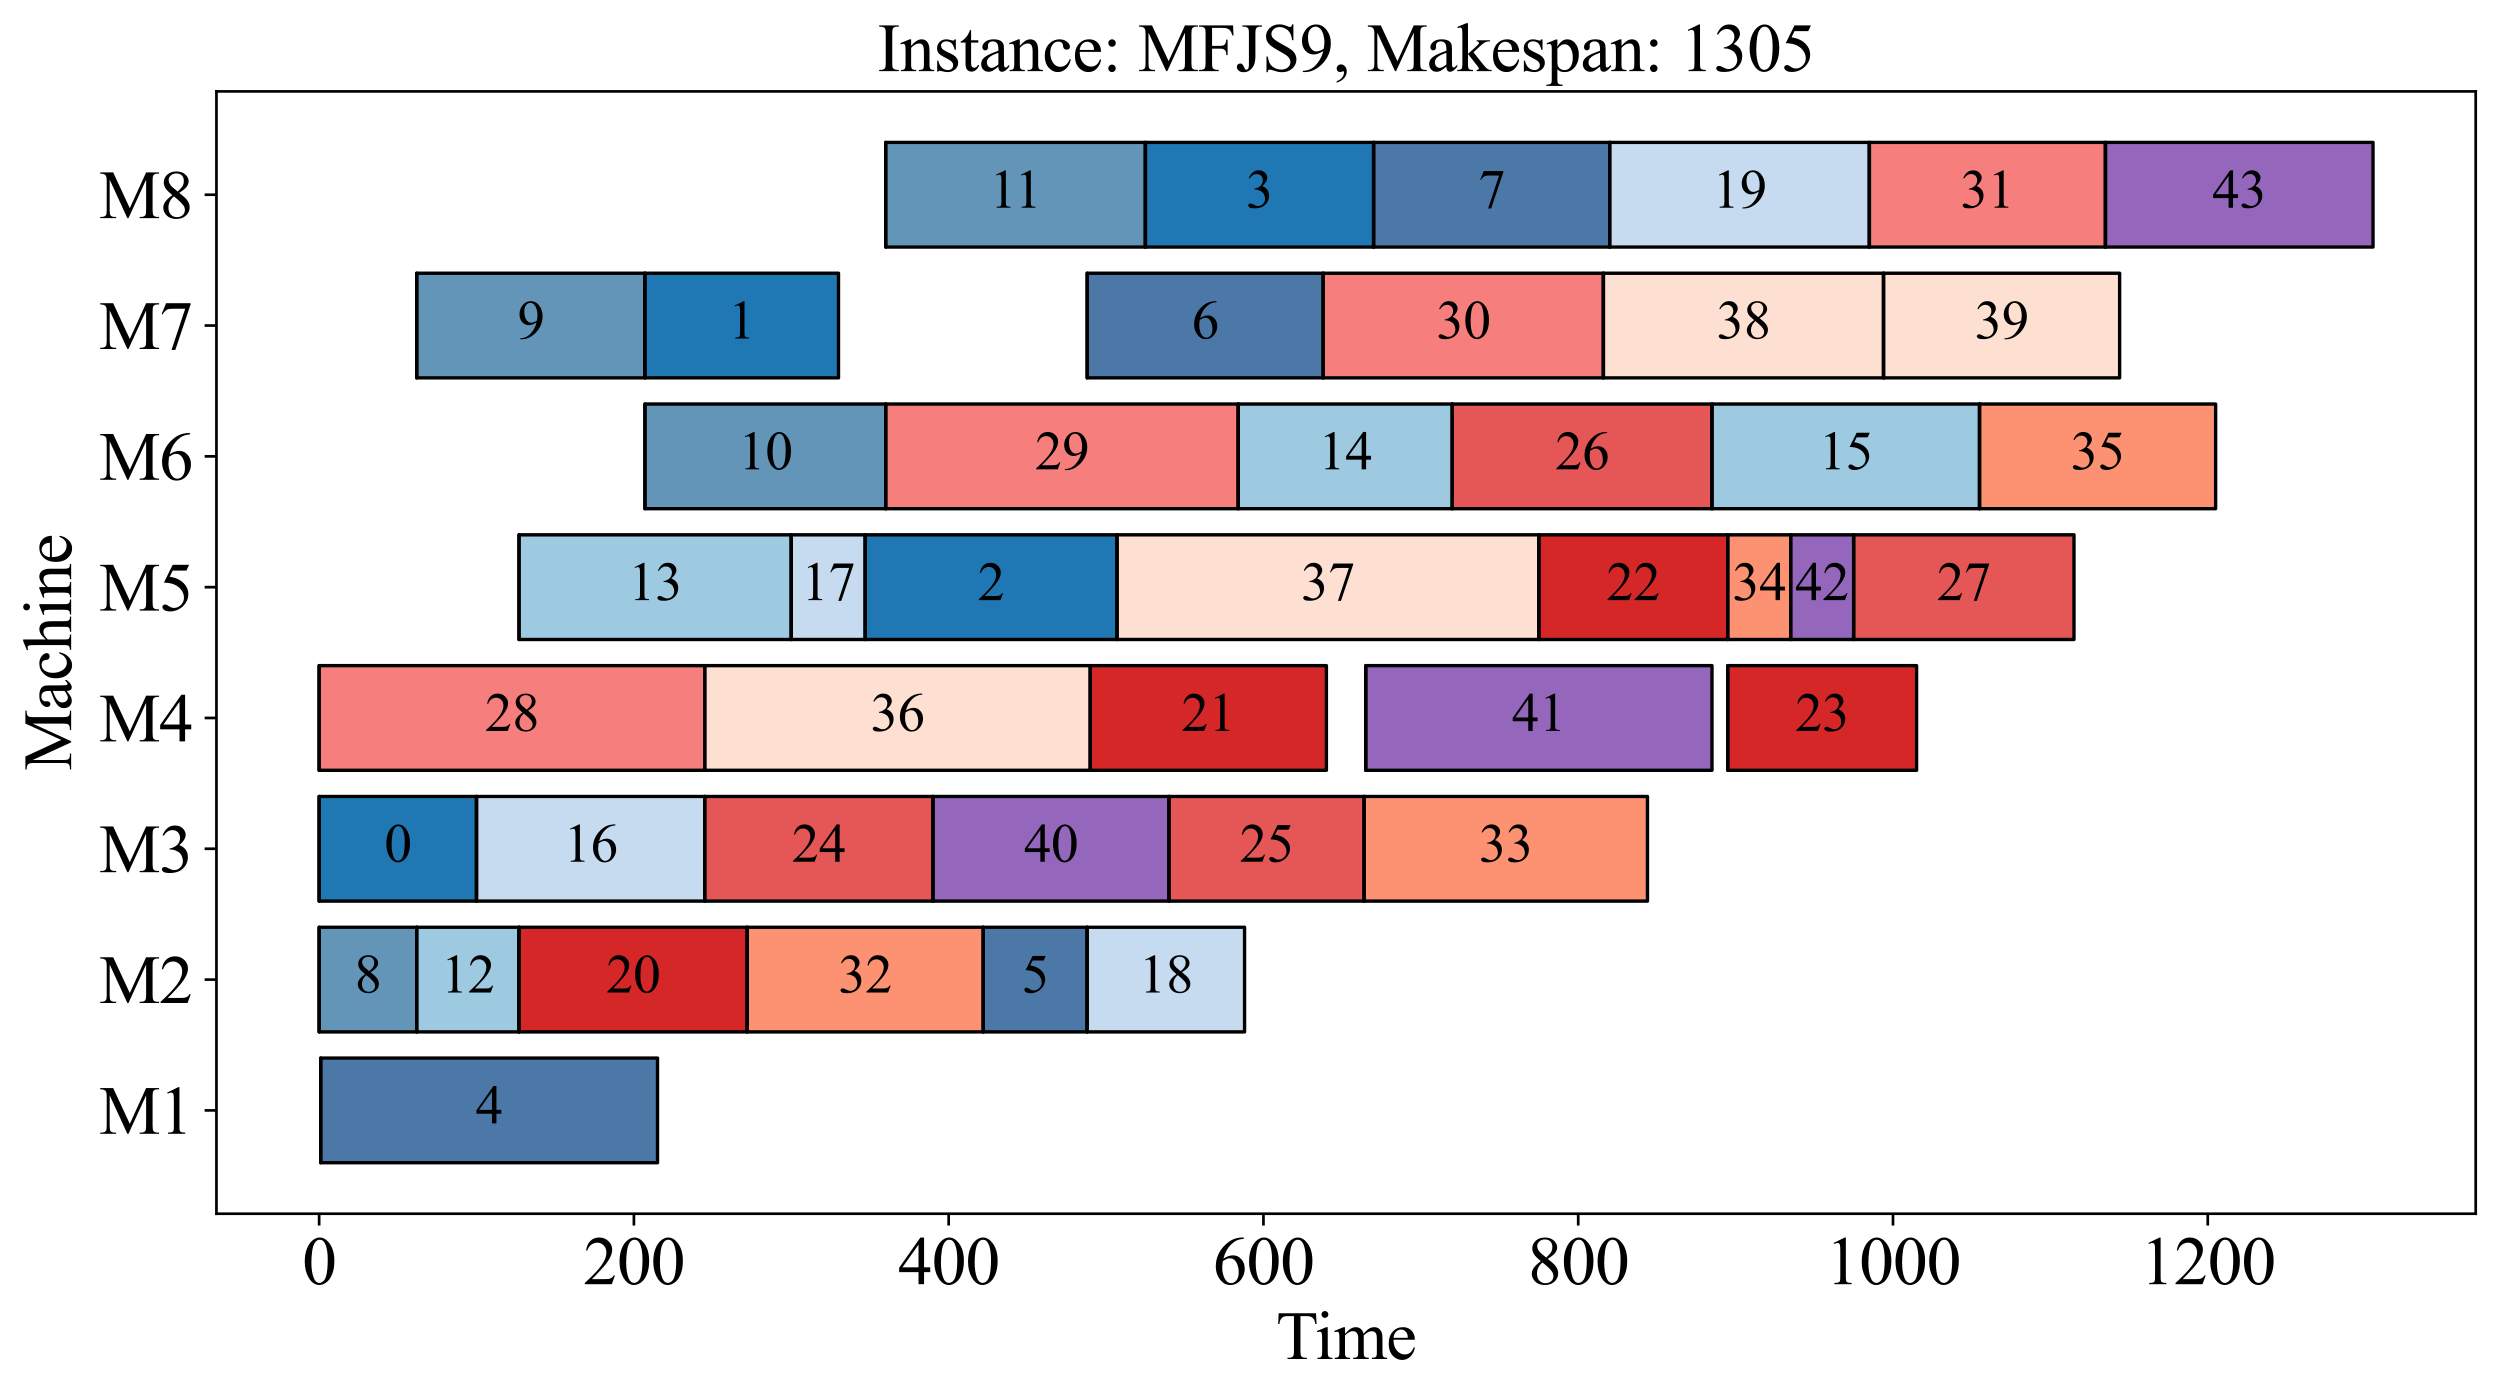<?xml version="1.0" encoding="utf-8" standalone="no"?>
<!DOCTYPE svg PUBLIC "-//W3C//DTD SVG 1.1//EN"
  "http://www.w3.org/Graphics/SVG/1.1/DTD/svg11.dtd">
<svg xmlns:xlink="http://www.w3.org/1999/xlink" width="740.95pt" height="414.259pt" viewBox="0 0 740.95 414.259" xmlns="http://www.w3.org/2000/svg" version="1.1">
 <defs>
  <style type="text/css">*{stroke-linejoin: round; stroke-linecap: butt}</style>
 </defs>
 <g id="figure_1">
  <g id="patch_1">
   <path d="M 0 414.259 
L 740.95 414.259 
L 740.95 0 
L 0 0 
z
" style="fill: #ffffff"/>
  </g>
  <g id="axes_1">
   <g id="patch_2">
    <path d="M 64.15 359.728 
L 733.75 359.728 
L 733.75 27.087 
L 64.15 27.087 
z
" style="fill: #ffffff"/>
   </g>
   <g id="PolyCollection_1">
    <defs>
     <path id="m23b1611008" d="M 95.053 -69.651 
L 95.053 -100.667 
L 194.875 -100.667 
L 194.875 -69.651 
z
" style="stroke: #000000"/>
    </defs>
    <g clip-path="url(#pc6eced7f99)">
     <use xlink:href="#m23b1611008" x="0" y="414.259" style="fill: #4c78a8; stroke: #000000"/>
    </g>
   </g>
   <g id="PolyCollection_2">
    <path d="M 95.053 344.608 
L 95.053 313.592 
L 95.053 313.592 
L 95.053 344.608 
z
" clip-path="url(#pc6eced7f99)" style="fill: url(#h5edcc881dd); stroke: #000000"/>
   </g>
   <g id="PolyCollection_3">
    <defs>
     <path id="m31af7a9822" d="M 94.586 -108.42 
L 94.586 -139.436 
L 123.507 -139.436 
L 123.507 -108.42 
z
" style="stroke: #000000"/>
    </defs>
    <g clip-path="url(#pc6eced7f99)">
     <use xlink:href="#m31af7a9822" x="0" y="414.259" style="fill: #6395b9; stroke: #000000"/>
    </g>
   </g>
   <g id="PolyCollection_4">
    <path d="M 94.586 305.838 
L 94.586 274.823 
L 94.586 274.823 
L 94.586 305.838 
z
" clip-path="url(#pc6eced7f99)" style="fill: url(#h5edcc881dd); stroke: #000000"/>
   </g>
   <g id="PolyCollection_5">
    <defs>
     <path id="m94ea3d3dfa" d="M 123.507 -108.42 
L 123.507 -139.436 
L 153.826 -139.436 
L 153.826 -108.42 
z
" style="stroke: #000000"/>
    </defs>
    <g clip-path="url(#pc6eced7f99)">
     <use xlink:href="#m94ea3d3dfa" x="0" y="414.259" style="fill: #9ecae1; stroke: #000000"/>
    </g>
   </g>
   <g id="PolyCollection_6">
    <path d="M 123.507 305.838 
L 123.507 274.823 
L 123.507 274.823 
L 123.507 305.838 
z
" clip-path="url(#pc6eced7f99)" style="fill: url(#h5edcc881dd); stroke: #000000"/>
   </g>
   <g id="PolyCollection_7">
    <defs>
     <path id="m549ce7238d" d="M 153.826 -108.42 
L 153.826 -139.436 
L 221.463 -139.436 
L 221.463 -108.42 
z
" style="stroke: #000000"/>
    </defs>
    <g clip-path="url(#pc6eced7f99)">
     <use xlink:href="#m549ce7238d" x="0" y="414.259" style="fill: #d62728; stroke: #000000"/>
    </g>
   </g>
   <g id="PolyCollection_8">
    <path d="M 153.826 305.838 
L 153.826 274.823 
L 153.826 274.823 
L 153.826 305.838 
z
" clip-path="url(#pc6eced7f99)" style="fill: url(#h5edcc881dd); stroke: #000000"/>
   </g>
   <g id="PolyCollection_9">
    <defs>
     <path id="me56dc45929" d="M 221.463 -108.42 
L 221.463 -139.436 
L 291.432 -139.436 
L 291.432 -108.42 
z
" style="stroke: #000000"/>
    </defs>
    <g clip-path="url(#pc6eced7f99)">
     <use xlink:href="#me56dc45929" x="0" y="414.259" style="fill: #fc9272; stroke: #000000"/>
    </g>
   </g>
   <g id="PolyCollection_10">
    <path d="M 221.463 305.838 
L 221.463 274.823 
L 221.463 274.823 
L 221.463 305.838 
z
" clip-path="url(#pc6eced7f99)" style="fill: url(#h5edcc881dd); stroke: #000000"/>
   </g>
   <g id="PolyCollection_11">
    <defs>
     <path id="m67653a1043" d="M 291.432 -108.42 
L 291.432 -139.436 
L 322.218 -139.436 
L 322.218 -108.42 
z
" style="stroke: #000000"/>
    </defs>
    <g clip-path="url(#pc6eced7f99)">
     <use xlink:href="#m67653a1043" x="0" y="414.259" style="fill: #4c78a8; stroke: #000000"/>
    </g>
   </g>
   <g id="PolyCollection_12">
    <path d="M 291.432 305.838 
L 291.432 274.823 
L 291.432 274.823 
L 291.432 305.838 
z
" clip-path="url(#pc6eced7f99)" style="fill: url(#h5edcc881dd); stroke: #000000"/>
   </g>
   <g id="PolyCollection_13">
    <defs>
     <path id="mcddcd92cd1" d="M 322.218 -108.42 
L 322.218 -139.436 
L 368.863 -139.436 
L 368.863 -108.42 
z
" style="stroke: #000000"/>
    </defs>
    <g clip-path="url(#pc6eced7f99)">
     <use xlink:href="#mcddcd92cd1" x="0" y="414.259" style="fill: #c6dbef; stroke: #000000"/>
    </g>
   </g>
   <g id="PolyCollection_14">
    <path d="M 322.218 305.838 
L 322.218 274.823 
L 322.218 274.823 
L 322.218 305.838 
z
" clip-path="url(#pc6eced7f99)" style="fill: url(#h5edcc881dd); stroke: #000000"/>
   </g>
   <g id="PolyCollection_15">
    <defs>
     <path id="m79cb7f4196" d="M 94.586 -147.19 
L 94.586 -178.205 
L 141.232 -178.205 
L 141.232 -147.19 
z
" style="stroke: #000000"/>
    </defs>
    <g clip-path="url(#pc6eced7f99)">
     <use xlink:href="#m79cb7f4196" x="0" y="414.259" style="fill: #1f77b4; stroke: #000000"/>
    </g>
   </g>
   <g id="PolyCollection_16">
    <path d="M 94.586 267.069 
L 94.586 236.054 
L 94.586 236.054 
L 94.586 267.069 
z
" clip-path="url(#pc6eced7f99)" style="fill: url(#h5edcc881dd); stroke: #000000"/>
   </g>
   <g id="PolyCollection_17">
    <defs>
     <path id="m324260eda8" d="M 141.232 -147.19 
L 141.232 -178.205 
L 208.868 -178.205 
L 208.868 -147.19 
z
" style="stroke: #000000"/>
    </defs>
    <g clip-path="url(#pc6eced7f99)">
     <use xlink:href="#m324260eda8" x="0" y="414.259" style="fill: #c6dbef; stroke: #000000"/>
    </g>
   </g>
   <g id="PolyCollection_18">
    <path d="M 141.232 267.069 
L 141.232 236.054 
L 141.232 236.054 
L 141.232 267.069 
z
" clip-path="url(#pc6eced7f99)" style="fill: url(#h5edcc881dd); stroke: #000000"/>
   </g>
   <g id="PolyCollection_19">
    <defs>
     <path id="m11aaf8be92" d="M 208.868 -147.19 
L 208.868 -178.205 
L 276.505 -178.205 
L 276.505 -147.19 
z
" style="stroke: #000000"/>
    </defs>
    <g clip-path="url(#pc6eced7f99)">
     <use xlink:href="#m11aaf8be92" x="0" y="414.259" style="fill: #e45756; stroke: #000000"/>
    </g>
   </g>
   <g id="PolyCollection_20">
    <path d="M 208.868 267.069 
L 208.868 236.054 
L 208.868 236.054 
L 208.868 267.069 
z
" clip-path="url(#pc6eced7f99)" style="fill: url(#h5edcc881dd); stroke: #000000"/>
   </g>
   <g id="PolyCollection_21">
    <defs>
     <path id="m986adf412b" d="M 276.505 -147.19 
L 276.505 -178.205 
L 346.474 -178.205 
L 346.474 -147.19 
z
" style="stroke: #000000"/>
    </defs>
    <g clip-path="url(#pc6eced7f99)">
     <use xlink:href="#m986adf412b" x="0" y="414.259" style="fill: #9467bd; stroke: #000000"/>
    </g>
   </g>
   <g id="PolyCollection_22">
    <path d="M 276.505 267.069 
L 276.505 236.054 
L 276.505 236.054 
L 276.505 267.069 
z
" clip-path="url(#pc6eced7f99)" style="fill: url(#h5edcc881dd); stroke: #000000"/>
   </g>
   <g id="PolyCollection_23">
    <defs>
     <path id="m1901b78de0" d="M 346.474 -147.19 
L 346.474 -178.205 
L 404.314 -178.205 
L 404.314 -147.19 
z
" style="stroke: #000000"/>
    </defs>
    <g clip-path="url(#pc6eced7f99)">
     <use xlink:href="#m1901b78de0" x="0" y="414.259" style="fill: #e45756; stroke: #000000"/>
    </g>
   </g>
   <g id="PolyCollection_24">
    <path d="M 346.474 267.069 
L 346.474 236.054 
L 346.474 236.054 
L 346.474 267.069 
z
" clip-path="url(#pc6eced7f99)" style="fill: url(#h5edcc881dd); stroke: #000000"/>
   </g>
   <g id="PolyCollection_25">
    <defs>
     <path id="m7545bb81fb" d="M 404.314 -147.19 
L 404.314 -178.205 
L 488.277 -178.205 
L 488.277 -147.19 
z
" style="stroke: #000000"/>
    </defs>
    <g clip-path="url(#pc6eced7f99)">
     <use xlink:href="#m7545bb81fb" x="0" y="414.259" style="fill: #fc9272; stroke: #000000"/>
    </g>
   </g>
   <g id="PolyCollection_26">
    <path d="M 404.314 267.069 
L 404.314 236.054 
L 404.314 236.054 
L 404.314 267.069 
z
" clip-path="url(#pc6eced7f99)" style="fill: url(#h5edcc881dd); stroke: #000000"/>
   </g>
   <g id="PolyCollection_27">
    <defs>
     <path id="m4146557323" d="M 94.586 -185.959 
L 94.586 -216.974 
L 208.868 -216.974 
L 208.868 -185.959 
z
" style="stroke: #000000"/>
    </defs>
    <g clip-path="url(#pc6eced7f99)">
     <use xlink:href="#m4146557323" x="0" y="414.259" style="fill: #f67e7d; stroke: #000000"/>
    </g>
   </g>
   <g id="PolyCollection_28">
    <path d="M 94.586 228.3 
L 94.586 197.284 
L 94.586 197.284 
L 94.586 228.3 
z
" clip-path="url(#pc6eced7f99)" style="fill: url(#h5edcc881dd); stroke: #000000"/>
   </g>
   <g id="PolyCollection_29">
    <defs>
     <path id="m50a4325023" d="M 208.868 -185.959 
L 208.868 -216.974 
L 323.151 -216.974 
L 323.151 -185.959 
z
" style="stroke: #000000"/>
    </defs>
    <g clip-path="url(#pc6eced7f99)">
     <use xlink:href="#m50a4325023" x="0" y="414.259" style="fill: #fee0d2; stroke: #000000"/>
    </g>
   </g>
   <g id="PolyCollection_30">
    <path d="M 208.868 228.3 
L 208.868 197.284 
L 208.868 197.284 
L 208.868 228.3 
z
" clip-path="url(#pc6eced7f99)" style="fill: url(#h5edcc881dd); stroke: #000000"/>
   </g>
   <g id="PolyCollection_31">
    <defs>
     <path id="m450c9f8cf8" d="M 323.151 -185.959 
L 323.151 -216.974 
L 393.119 -216.974 
L 393.119 -185.959 
z
" style="stroke: #000000"/>
    </defs>
    <g clip-path="url(#pc6eced7f99)">
     <use xlink:href="#m450c9f8cf8" x="0" y="414.259" style="fill: #d62728; stroke: #000000"/>
    </g>
   </g>
   <g id="PolyCollection_32">
    <path d="M 323.151 228.3 
L 323.151 197.284 
L 323.151 197.284 
L 323.151 228.3 
z
" clip-path="url(#pc6eced7f99)" style="fill: url(#h5edcc881dd); stroke: #000000"/>
   </g>
   <g id="PolyCollection_33">
    <defs>
     <path id="m82fb55ad41" d="M 404.781 -185.959 
L 404.781 -216.974 
L 507.401 -216.974 
L 507.401 -185.959 
z
" style="stroke: #000000"/>
    </defs>
    <g clip-path="url(#pc6eced7f99)">
     <use xlink:href="#m82fb55ad41" x="0" y="414.259" style="fill: #9467bd; stroke: #000000"/>
    </g>
   </g>
   <g id="PolyCollection_34">
    <path d="M 404.781 228.3 
L 404.781 197.284 
L 404.781 197.284 
L 404.781 228.3 
z
" clip-path="url(#pc6eced7f99)" style="fill: url(#h5edcc881dd); stroke: #000000"/>
   </g>
   <g id="PolyCollection_35">
    <defs>
     <path id="m072e5d84dc" d="M 512.066 -185.959 
L 512.066 -216.974 
L 568.041 -216.974 
L 568.041 -185.959 
z
" style="stroke: #000000"/>
    </defs>
    <g clip-path="url(#pc6eced7f99)">
     <use xlink:href="#m072e5d84dc" x="0" y="414.259" style="fill: #d62728; stroke: #000000"/>
    </g>
   </g>
   <g id="PolyCollection_36">
    <path d="M 512.066 228.3 
L 512.066 197.284 
L 512.066 197.284 
L 512.066 228.3 
z
" clip-path="url(#pc6eced7f99)" style="fill: url(#h5edcc881dd); stroke: #000000"/>
   </g>
   <g id="PolyCollection_37">
    <defs>
     <path id="ma0f16482f4" d="M 153.826 -224.728 
L 153.826 -255.744 
L 234.524 -255.744 
L 234.524 -224.728 
z
" style="stroke: #000000"/>
    </defs>
    <g clip-path="url(#pc6eced7f99)">
     <use xlink:href="#ma0f16482f4" x="0" y="414.259" style="fill: #9ecae1; stroke: #000000"/>
    </g>
   </g>
   <g id="PolyCollection_38">
    <path d="M 153.826 189.531 
L 153.826 158.515 
L 153.826 158.515 
L 153.826 189.531 
z
" clip-path="url(#pc6eced7f99)" style="fill: url(#h5edcc881dd); stroke: #000000"/>
   </g>
   <g id="PolyCollection_39">
    <defs>
     <path id="m755f2dfd0d" d="M 234.524 -224.728 
L 234.524 -255.744 
L 256.447 -255.744 
L 256.447 -224.728 
z
" style="stroke: #000000"/>
    </defs>
    <g clip-path="url(#pc6eced7f99)">
     <use xlink:href="#m755f2dfd0d" x="0" y="414.259" style="fill: #c6dbef; stroke: #000000"/>
    </g>
   </g>
   <g id="PolyCollection_40">
    <path d="M 234.524 189.531 
L 234.524 158.515 
L 234.524 158.515 
L 234.524 189.531 
z
" clip-path="url(#pc6eced7f99)" style="fill: url(#h5edcc881dd); stroke: #000000"/>
   </g>
   <g id="PolyCollection_41">
    <defs>
     <path id="m7f27c45309" d="M 256.447 -224.728 
L 256.447 -255.744 
L 331.08 -255.744 
L 331.08 -224.728 
z
" style="stroke: #000000"/>
    </defs>
    <g clip-path="url(#pc6eced7f99)">
     <use xlink:href="#m7f27c45309" x="0" y="414.259" style="fill: #1f77b4; stroke: #000000"/>
    </g>
   </g>
   <g id="PolyCollection_42">
    <path d="M 256.447 189.531 
L 256.447 158.515 
L 256.447 158.515 
L 256.447 189.531 
z
" clip-path="url(#pc6eced7f99)" style="fill: url(#h5edcc881dd); stroke: #000000"/>
   </g>
   <g id="PolyCollection_43">
    <defs>
     <path id="m0578188503" d="M 331.08 -224.728 
L 331.08 -255.744 
L 456.091 -255.744 
L 456.091 -224.728 
z
" style="stroke: #000000"/>
    </defs>
    <g clip-path="url(#pc6eced7f99)">
     <use xlink:href="#m0578188503" x="0" y="414.259" style="fill: #fee0d2; stroke: #000000"/>
    </g>
   </g>
   <g id="PolyCollection_44">
    <path d="M 331.08 189.531 
L 331.08 158.515 
L 331.08 158.515 
L 331.08 189.531 
z
" clip-path="url(#pc6eced7f99)" style="fill: url(#h5edcc881dd); stroke: #000000"/>
   </g>
   <g id="PolyCollection_45">
    <defs>
     <path id="ma0e2935b14" d="M 456.091 -224.728 
L 456.091 -255.744 
L 512.066 -255.744 
L 512.066 -224.728 
z
" style="stroke: #000000"/>
    </defs>
    <g clip-path="url(#pc6eced7f99)">
     <use xlink:href="#ma0e2935b14" x="0" y="414.259" style="fill: #d62728; stroke: #000000"/>
    </g>
   </g>
   <g id="PolyCollection_46">
    <path d="M 456.091 189.531 
L 456.091 158.515 
L 456.091 158.515 
L 456.091 189.531 
z
" clip-path="url(#pc6eced7f99)" style="fill: url(#h5edcc881dd); stroke: #000000"/>
   </g>
   <g id="PolyCollection_47">
    <defs>
     <path id="me7a783636e" d="M 512.066 -224.728 
L 512.066 -255.744 
L 530.724 -255.744 
L 530.724 -224.728 
z
" style="stroke: #000000"/>
    </defs>
    <g clip-path="url(#pc6eced7f99)">
     <use xlink:href="#me7a783636e" x="0" y="414.259" style="fill: #fc9272; stroke: #000000"/>
    </g>
   </g>
   <g id="PolyCollection_48">
    <path d="M 512.066 189.531 
L 512.066 158.515 
L 512.066 158.515 
L 512.066 189.531 
z
" clip-path="url(#pc6eced7f99)" style="fill: url(#h5edcc881dd); stroke: #000000"/>
   </g>
   <g id="PolyCollection_49">
    <defs>
     <path id="mde2d88faa7" d="M 530.724 -224.728 
L 530.724 -255.744 
L 549.383 -255.744 
L 549.383 -224.728 
z
" style="stroke: #000000"/>
    </defs>
    <g clip-path="url(#pc6eced7f99)">
     <use xlink:href="#mde2d88faa7" x="0" y="414.259" style="fill: #9467bd; stroke: #000000"/>
    </g>
   </g>
   <g id="PolyCollection_50">
    <path d="M 530.724 189.531 
L 530.724 158.515 
L 530.724 158.515 
L 530.724 189.531 
z
" clip-path="url(#pc6eced7f99)" style="fill: url(#h5edcc881dd); stroke: #000000"/>
   </g>
   <g id="PolyCollection_51">
    <defs>
     <path id="m3181b41a12" d="M 549.383 -224.728 
L 549.383 -255.744 
L 614.687 -255.744 
L 614.687 -224.728 
z
" style="stroke: #000000"/>
    </defs>
    <g clip-path="url(#pc6eced7f99)">
     <use xlink:href="#m3181b41a12" x="0" y="414.259" style="fill: #e45756; stroke: #000000"/>
    </g>
   </g>
   <g id="PolyCollection_52">
    <path d="M 549.383 189.531 
L 549.383 158.515 
L 549.383 158.515 
L 549.383 189.531 
z
" clip-path="url(#pc6eced7f99)" style="fill: url(#h5edcc881dd); stroke: #000000"/>
   </g>
   <g id="PolyCollection_53">
    <defs>
     <path id="m3bc3f00468" d="M 191.143 -263.497 
L 191.143 -294.513 
L 262.511 -294.513 
L 262.511 -263.497 
z
" style="stroke: #000000"/>
    </defs>
    <g clip-path="url(#pc6eced7f99)">
     <use xlink:href="#m3bc3f00468" x="0" y="414.259" style="fill: #6395b9; stroke: #000000"/>
    </g>
   </g>
   <g id="PolyCollection_54">
    <path d="M 191.143 150.761 
L 191.143 119.746 
L 191.143 119.746 
L 191.143 150.761 
z
" clip-path="url(#pc6eced7f99)" style="fill: url(#h5edcc881dd); stroke: #000000"/>
   </g>
   <g id="PolyCollection_55">
    <defs>
     <path id="m416702a57f" d="M 262.511 -263.497 
L 262.511 -294.513 
L 366.998 -294.513 
L 366.998 -263.497 
z
" style="stroke: #000000"/>
    </defs>
    <g clip-path="url(#pc6eced7f99)">
     <use xlink:href="#m416702a57f" x="0" y="414.259" style="fill: #f67e7d; stroke: #000000"/>
    </g>
   </g>
   <g id="PolyCollection_56">
    <path d="M 262.511 150.761 
L 262.511 119.746 
L 262.511 119.746 
L 262.511 150.761 
z
" clip-path="url(#pc6eced7f99)" style="fill: url(#h5edcc881dd); stroke: #000000"/>
   </g>
   <g id="PolyCollection_57">
    <defs>
     <path id="m8fc974882d" d="M 366.998 -263.497 
L 366.998 -294.513 
L 430.436 -294.513 
L 430.436 -263.497 
z
" style="stroke: #000000"/>
    </defs>
    <g clip-path="url(#pc6eced7f99)">
     <use xlink:href="#m8fc974882d" x="0" y="414.259" style="fill: #9ecae1; stroke: #000000"/>
    </g>
   </g>
   <g id="PolyCollection_58">
    <path d="M 366.998 150.761 
L 366.998 119.746 
L 366.998 119.746 
L 366.998 150.761 
z
" clip-path="url(#pc6eced7f99)" style="fill: url(#h5edcc881dd); stroke: #000000"/>
   </g>
   <g id="PolyCollection_59">
    <defs>
     <path id="m30488236da" d="M 430.436 -263.497 
L 430.436 -294.513 
L 507.401 -294.513 
L 507.401 -263.497 
z
" style="stroke: #000000"/>
    </defs>
    <g clip-path="url(#pc6eced7f99)">
     <use xlink:href="#m30488236da" x="0" y="414.259" style="fill: #e45756; stroke: #000000"/>
    </g>
   </g>
   <g id="PolyCollection_60">
    <path d="M 430.436 150.761 
L 430.436 119.746 
L 430.436 119.746 
L 430.436 150.761 
z
" clip-path="url(#pc6eced7f99)" style="fill: url(#h5edcc881dd); stroke: #000000"/>
   </g>
   <g id="PolyCollection_61">
    <defs>
     <path id="m182c9b6ada" d="M 507.401 -263.497 
L 507.401 -294.513 
L 586.699 -294.513 
L 586.699 -263.497 
z
" style="stroke: #000000"/>
    </defs>
    <g clip-path="url(#pc6eced7f99)">
     <use xlink:href="#m182c9b6ada" x="0" y="414.259" style="fill: #9ecae1; stroke: #000000"/>
    </g>
   </g>
   <g id="PolyCollection_62">
    <path d="M 507.401 150.761 
L 507.401 119.746 
L 507.401 119.746 
L 507.401 150.761 
z
" clip-path="url(#pc6eced7f99)" style="fill: url(#h5edcc881dd); stroke: #000000"/>
   </g>
   <g id="PolyCollection_63">
    <defs>
     <path id="m8e376704f6" d="M 586.699 -263.497 
L 586.699 -294.513 
L 656.668 -294.513 
L 656.668 -263.497 
z
" style="stroke: #000000"/>
    </defs>
    <g clip-path="url(#pc6eced7f99)">
     <use xlink:href="#m8e376704f6" x="0" y="414.259" style="fill: #fc9272; stroke: #000000"/>
    </g>
   </g>
   <g id="PolyCollection_64">
    <path d="M 586.699 150.761 
L 586.699 119.746 
L 586.699 119.746 
L 586.699 150.761 
z
" clip-path="url(#pc6eced7f99)" style="fill: url(#h5edcc881dd); stroke: #000000"/>
   </g>
   <g id="PolyCollection_65">
    <defs>
     <path id="m40509a065b" d="M 123.507 -302.267 
L 123.507 -333.282 
L 191.143 -333.282 
L 191.143 -302.267 
z
" style="stroke: #000000"/>
    </defs>
    <g clip-path="url(#pc6eced7f99)">
     <use xlink:href="#m40509a065b" x="0" y="414.259" style="fill: #6395b9; stroke: #000000"/>
    </g>
   </g>
   <g id="PolyCollection_66">
    <path d="M 123.507 111.992 
L 123.507 80.977 
L 123.507 80.977 
L 123.507 111.992 
z
" clip-path="url(#pc6eced7f99)" style="fill: url(#h5edcc881dd); stroke: #000000"/>
   </g>
   <g id="PolyCollection_67">
    <defs>
     <path id="m82906e7b5a" d="M 191.143 -302.267 
L 191.143 -333.282 
L 248.517 -333.282 
L 248.517 -302.267 
z
" style="stroke: #000000"/>
    </defs>
    <g clip-path="url(#pc6eced7f99)">
     <use xlink:href="#m82906e7b5a" x="0" y="414.259" style="fill: #1f77b4; stroke: #000000"/>
    </g>
   </g>
   <g id="PolyCollection_68">
    <path d="M 191.143 111.992 
L 191.143 80.977 
L 191.143 80.977 
L 191.143 111.992 
z
" clip-path="url(#pc6eced7f99)" style="fill: url(#h5edcc881dd); stroke: #000000"/>
   </g>
   <g id="PolyCollection_69">
    <defs>
     <path id="m1df2fee742" d="M 322.218 -302.267 
L 322.218 -333.282 
L 392.186 -333.282 
L 392.186 -302.267 
z
" style="stroke: #000000"/>
    </defs>
    <g clip-path="url(#pc6eced7f99)">
     <use xlink:href="#m1df2fee742" x="0" y="414.259" style="fill: #4c78a8; stroke: #000000"/>
    </g>
   </g>
   <g id="PolyCollection_70">
    <path d="M 322.218 111.992 
L 322.218 80.977 
L 322.218 80.977 
L 322.218 111.992 
z
" clip-path="url(#pc6eced7f99)" style="fill: url(#h5edcc881dd); stroke: #000000"/>
   </g>
   <g id="PolyCollection_71">
    <defs>
     <path id="m3979615383" d="M 392.186 -302.267 
L 392.186 -333.282 
L 475.216 -333.282 
L 475.216 -302.267 
z
" style="stroke: #000000"/>
    </defs>
    <g clip-path="url(#pc6eced7f99)">
     <use xlink:href="#m3979615383" x="0" y="414.259" style="fill: #f67e7d; stroke: #000000"/>
    </g>
   </g>
   <g id="PolyCollection_72">
    <path d="M 392.186 111.992 
L 392.186 80.977 
L 392.186 80.977 
L 392.186 111.992 
z
" clip-path="url(#pc6eced7f99)" style="fill: url(#h5edcc881dd); stroke: #000000"/>
   </g>
   <g id="PolyCollection_73">
    <defs>
     <path id="ma392484fd8" d="M 475.216 -302.267 
L 475.216 -333.282 
L 558.245 -333.282 
L 558.245 -302.267 
z
" style="stroke: #000000"/>
    </defs>
    <g clip-path="url(#pc6eced7f99)">
     <use xlink:href="#ma392484fd8" x="0" y="414.259" style="fill: #fee0d2; stroke: #000000"/>
    </g>
   </g>
   <g id="PolyCollection_74">
    <path d="M 475.216 111.992 
L 475.216 80.977 
L 475.216 80.977 
L 475.216 111.992 
z
" clip-path="url(#pc6eced7f99)" style="fill: url(#h5edcc881dd); stroke: #000000"/>
   </g>
   <g id="PolyCollection_75">
    <defs>
     <path id="mdf948bf427" d="M 558.245 -302.267 
L 558.245 -333.282 
L 628.214 -333.282 
L 628.214 -302.267 
z
" style="stroke: #000000"/>
    </defs>
    <g clip-path="url(#pc6eced7f99)">
     <use xlink:href="#mdf948bf427" x="0" y="414.259" style="fill: #fee0d2; stroke: #000000"/>
    </g>
   </g>
   <g id="PolyCollection_76">
    <path d="M 558.245 111.992 
L 558.245 80.977 
L 558.245 80.977 
L 558.245 111.992 
z
" clip-path="url(#pc6eced7f99)" style="fill: url(#h5edcc881dd); stroke: #000000"/>
   </g>
   <g id="PolyCollection_77">
    <defs>
     <path id="mb74e5212bc" d="M 262.511 -341.036 
L 262.511 -372.051 
L 339.477 -372.051 
L 339.477 -341.036 
z
" style="stroke: #000000"/>
    </defs>
    <g clip-path="url(#pc6eced7f99)">
     <use xlink:href="#mb74e5212bc" x="0" y="414.259" style="fill: #6395b9; stroke: #000000"/>
    </g>
   </g>
   <g id="PolyCollection_78">
    <path d="M 262.511 73.223 
L 262.511 42.208 
L 262.511 42.208 
L 262.511 73.223 
z
" clip-path="url(#pc6eced7f99)" style="fill: url(#h5edcc881dd); stroke: #000000"/>
   </g>
   <g id="PolyCollection_79">
    <defs>
     <path id="me38bfb6f8a" d="M 339.477 -341.036 
L 339.477 -372.051 
L 407.113 -372.051 
L 407.113 -341.036 
z
" style="stroke: #000000"/>
    </defs>
    <g clip-path="url(#pc6eced7f99)">
     <use xlink:href="#me38bfb6f8a" x="0" y="414.259" style="fill: #1f77b4; stroke: #000000"/>
    </g>
   </g>
   <g id="PolyCollection_80">
    <path d="M 339.477 73.223 
L 339.477 42.208 
L 339.477 42.208 
L 339.477 73.223 
z
" clip-path="url(#pc6eced7f99)" style="fill: url(#h5edcc881dd); stroke: #000000"/>
   </g>
   <g id="PolyCollection_81">
    <defs>
     <path id="m48bb14f26f" d="M 407.113 -341.036 
L 407.113 -372.051 
L 477.082 -372.051 
L 477.082 -341.036 
z
" style="stroke: #000000"/>
    </defs>
    <g clip-path="url(#pc6eced7f99)">
     <use xlink:href="#m48bb14f26f" x="0" y="414.259" style="fill: #4c78a8; stroke: #000000"/>
    </g>
   </g>
   <g id="PolyCollection_82">
    <path d="M 407.113 73.223 
L 407.113 42.208 
L 407.113 42.208 
L 407.113 73.223 
z
" clip-path="url(#pc6eced7f99)" style="fill: url(#h5edcc881dd); stroke: #000000"/>
   </g>
   <g id="PolyCollection_83">
    <defs>
     <path id="mba85b13d60" d="M 477.082 -341.036 
L 477.082 -372.051 
L 554.047 -372.051 
L 554.047 -341.036 
z
" style="stroke: #000000"/>
    </defs>
    <g clip-path="url(#pc6eced7f99)">
     <use xlink:href="#mba85b13d60" x="0" y="414.259" style="fill: #c6dbef; stroke: #000000"/>
    </g>
   </g>
   <g id="PolyCollection_84">
    <path d="M 477.082 73.223 
L 477.082 42.208 
L 477.082 42.208 
L 477.082 73.223 
z
" clip-path="url(#pc6eced7f99)" style="fill: url(#h5edcc881dd); stroke: #000000"/>
   </g>
   <g id="PolyCollection_85">
    <defs>
     <path id="m98b3bda968" d="M 554.047 -341.036 
L 554.047 -372.051 
L 624.016 -372.051 
L 624.016 -341.036 
z
" style="stroke: #000000"/>
    </defs>
    <g clip-path="url(#pc6eced7f99)">
     <use xlink:href="#m98b3bda968" x="0" y="414.259" style="fill: #f67e7d; stroke: #000000"/>
    </g>
   </g>
   <g id="PolyCollection_86">
    <path d="M 554.047 73.223 
L 554.047 42.208 
L 554.047 42.208 
L 554.047 73.223 
z
" clip-path="url(#pc6eced7f99)" style="fill: url(#h5edcc881dd); stroke: #000000"/>
   </g>
   <g id="PolyCollection_87">
    <defs>
     <path id="me21c6111c2" d="M 624.016 -341.036 
L 624.016 -372.051 
L 703.314 -372.051 
L 703.314 -341.036 
z
" style="stroke: #000000"/>
    </defs>
    <g clip-path="url(#pc6eced7f99)">
     <use xlink:href="#me21c6111c2" x="0" y="414.259" style="fill: #9467bd; stroke: #000000"/>
    </g>
   </g>
   <g id="PolyCollection_88">
    <path d="M 624.016 73.223 
L 624.016 42.208 
L 624.016 42.208 
L 624.016 73.223 
z
" clip-path="url(#pc6eced7f99)" style="fill: url(#h5edcc881dd); stroke: #000000"/>
   </g>
   <g id="matplotlib.axis_1">
    <g id="xtick_1">
     <g id="line2d_1">
      <defs>
       <path id="m03cbe7fbeb" d="M 0 0 
L 0 3.5 
" style="stroke: #000000; stroke-width: 0.8"/>
      </defs>
      <g>
       <use xlink:href="#m03cbe7fbeb" x="94.586" y="359.728" style="stroke: #000000; stroke-width: 0.8"/>
      </g>
     </g>
     <g id="text_1">
      <!-- 0 -->
      <g transform="translate(89.586 380.615) scale(0.2 -0.2)">
       <defs>
        <path id="TimesNewRomanPSMT-30" d="M 231 2094 
Q 231 2819 450 3342 
Q 669 3866 1031 4122 
Q 1313 4325 1613 4325 
Q 2100 4325 2488 3828 
Q 2972 3213 2972 2159 
Q 2972 1422 2759 906 
Q 2547 391 2217 158 
Q 1888 -75 1581 -75 
Q 975 -75 572 641 
Q 231 1244 231 2094 
z
M 844 2016 
Q 844 1141 1059 588 
Q 1238 122 1591 122 
Q 1759 122 1940 273 
Q 2122 425 2216 781 
Q 2359 1319 2359 2297 
Q 2359 3022 2209 3506 
Q 2097 3866 1919 4016 
Q 1791 4119 1609 4119 
Q 1397 4119 1231 3928 
Q 1006 3669 925 3112 
Q 844 2556 844 2016 
z
" transform="scale(0.016)"/>
       </defs>
       <use xlink:href="#TimesNewRomanPSMT-30"/>
      </g>
     </g>
    </g>
    <g id="xtick_2">
     <g id="line2d_2">
      <g>
       <use xlink:href="#m03cbe7fbeb" x="187.878" y="359.728" style="stroke: #000000; stroke-width: 0.8"/>
      </g>
     </g>
     <g id="text_2">
      <!-- 200 -->
      <g transform="translate(172.878 380.615) scale(0.2 -0.2)">
       <defs>
        <path id="TimesNewRomanPSMT-32" d="M 2934 816 
L 2638 0 
L 138 0 
L 138 116 
Q 1241 1122 1691 1759 
Q 2141 2397 2141 2925 
Q 2141 3328 1894 3587 
Q 1647 3847 1303 3847 
Q 991 3847 742 3664 
Q 494 3481 375 3128 
L 259 3128 
Q 338 3706 661 4015 
Q 984 4325 1469 4325 
Q 1984 4325 2329 3994 
Q 2675 3663 2675 3213 
Q 2675 2891 2525 2569 
Q 2294 2063 1775 1497 
Q 997 647 803 472 
L 1909 472 
Q 2247 472 2383 497 
Q 2519 522 2628 598 
Q 2738 675 2819 816 
L 2934 816 
z
" transform="scale(0.016)"/>
       </defs>
       <use xlink:href="#TimesNewRomanPSMT-32"/>
       <use xlink:href="#TimesNewRomanPSMT-30" x="50"/>
       <use xlink:href="#TimesNewRomanPSMT-30" x="100"/>
      </g>
     </g>
    </g>
    <g id="xtick_3">
     <g id="line2d_3">
      <g>
       <use xlink:href="#m03cbe7fbeb" x="281.169" y="359.728" style="stroke: #000000; stroke-width: 0.8"/>
      </g>
     </g>
     <g id="text_3">
      <!-- 400 -->
      <g transform="translate(266.169 380.615) scale(0.2 -0.2)">
       <defs>
        <path id="TimesNewRomanPSMT-34" d="M 2978 1563 
L 2978 1119 
L 2409 1119 
L 2409 0 
L 1894 0 
L 1894 1119 
L 100 1119 
L 100 1519 
L 2066 4325 
L 2409 4325 
L 2409 1563 
L 2978 1563 
z
M 1894 1563 
L 1894 3666 
L 406 1563 
L 1894 1563 
z
" transform="scale(0.016)"/>
       </defs>
       <use xlink:href="#TimesNewRomanPSMT-34"/>
       <use xlink:href="#TimesNewRomanPSMT-30" x="50"/>
       <use xlink:href="#TimesNewRomanPSMT-30" x="100"/>
      </g>
     </g>
    </g>
    <g id="xtick_4">
     <g id="line2d_4">
      <g>
       <use xlink:href="#m03cbe7fbeb" x="374.461" y="359.728" style="stroke: #000000; stroke-width: 0.8"/>
      </g>
     </g>
     <g id="text_4">
      <!-- 600 -->
      <g transform="translate(359.461 380.615) scale(0.2 -0.2)">
       <defs>
        <path id="TimesNewRomanPSMT-36" d="M 2869 4325 
L 2869 4209 
Q 2456 4169 2195 4045 
Q 1934 3922 1679 3669 
Q 1425 3416 1258 3105 
Q 1091 2794 978 2366 
Q 1428 2675 1881 2675 
Q 2316 2675 2634 2325 
Q 2953 1975 2953 1425 
Q 2953 894 2631 456 
Q 2244 -75 1606 -75 
Q 1172 -75 869 213 
Q 275 772 275 1663 
Q 275 2231 503 2743 
Q 731 3256 1154 3653 
Q 1578 4050 1965 4187 
Q 2353 4325 2688 4325 
L 2869 4325 
z
M 925 2138 
Q 869 1716 869 1456 
Q 869 1156 980 804 
Q 1091 453 1309 247 
Q 1469 100 1697 100 
Q 1969 100 2183 356 
Q 2397 613 2397 1088 
Q 2397 1622 2184 2012 
Q 1972 2403 1581 2403 
Q 1463 2403 1327 2353 
Q 1191 2303 925 2138 
z
" transform="scale(0.016)"/>
       </defs>
       <use xlink:href="#TimesNewRomanPSMT-36"/>
       <use xlink:href="#TimesNewRomanPSMT-30" x="50"/>
       <use xlink:href="#TimesNewRomanPSMT-30" x="100"/>
      </g>
     </g>
    </g>
    <g id="xtick_5">
     <g id="line2d_5">
      <g>
       <use xlink:href="#m03cbe7fbeb" x="467.753" y="359.728" style="stroke: #000000; stroke-width: 0.8"/>
      </g>
     </g>
     <g id="text_5">
      <!-- 800 -->
      <g transform="translate(452.753 380.615) scale(0.2 -0.2)">
       <defs>
        <path id="TimesNewRomanPSMT-38" d="M 1228 2134 
Q 725 2547 579 2797 
Q 434 3047 434 3316 
Q 434 3728 753 4026 
Q 1072 4325 1600 4325 
Q 2113 4325 2425 4047 
Q 2738 3769 2738 3413 
Q 2738 3175 2569 2928 
Q 2400 2681 1866 2347 
Q 2416 1922 2594 1678 
Q 2831 1359 2831 1006 
Q 2831 559 2490 242 
Q 2150 -75 1597 -75 
Q 994 -75 656 303 
Q 388 606 388 966 
Q 388 1247 577 1523 
Q 766 1800 1228 2134 
z
M 1719 2469 
Q 2094 2806 2194 3001 
Q 2294 3197 2294 3444 
Q 2294 3772 2109 3958 
Q 1925 4144 1606 4144 
Q 1288 4144 1088 3959 
Q 888 3775 888 3528 
Q 888 3366 970 3203 
Q 1053 3041 1206 2894 
L 1719 2469 
z
M 1375 2016 
Q 1116 1797 991 1539 
Q 866 1281 866 981 
Q 866 578 1086 336 
Q 1306 94 1647 94 
Q 1984 94 2187 284 
Q 2391 475 2391 747 
Q 2391 972 2272 1150 
Q 2050 1481 1375 2016 
z
" transform="scale(0.016)"/>
       </defs>
       <use xlink:href="#TimesNewRomanPSMT-38"/>
       <use xlink:href="#TimesNewRomanPSMT-30" x="50"/>
       <use xlink:href="#TimesNewRomanPSMT-30" x="100"/>
      </g>
     </g>
    </g>
    <g id="xtick_6">
     <g id="line2d_6">
      <g>
       <use xlink:href="#m03cbe7fbeb" x="561.044" y="359.728" style="stroke: #000000; stroke-width: 0.8"/>
      </g>
     </g>
     <g id="text_6">
      <!-- 1000 -->
      <g transform="translate(541.044 380.615) scale(0.2 -0.2)">
       <defs>
        <path id="TimesNewRomanPSMT-31" d="M 750 3822 
L 1781 4325 
L 1884 4325 
L 1884 747 
Q 1884 391 1914 303 
Q 1944 216 2037 169 
Q 2131 122 2419 116 
L 2419 0 
L 825 0 
L 825 116 
Q 1125 122 1212 167 
Q 1300 213 1334 289 
Q 1369 366 1369 747 
L 1369 3034 
Q 1369 3497 1338 3628 
Q 1316 3728 1258 3775 
Q 1200 3822 1119 3822 
Q 1003 3822 797 3725 
L 750 3822 
z
" transform="scale(0.016)"/>
       </defs>
       <use xlink:href="#TimesNewRomanPSMT-31"/>
       <use xlink:href="#TimesNewRomanPSMT-30" x="50"/>
       <use xlink:href="#TimesNewRomanPSMT-30" x="100"/>
       <use xlink:href="#TimesNewRomanPSMT-30" x="150"/>
      </g>
     </g>
    </g>
    <g id="xtick_7">
     <g id="line2d_7">
      <g>
       <use xlink:href="#m03cbe7fbeb" x="654.336" y="359.728" style="stroke: #000000; stroke-width: 0.8"/>
      </g>
     </g>
     <g id="text_7">
      <!-- 1200 -->
      <g transform="translate(634.336 380.615) scale(0.2 -0.2)">
       <use xlink:href="#TimesNewRomanPSMT-31"/>
       <use xlink:href="#TimesNewRomanPSMT-32" x="50"/>
       <use xlink:href="#TimesNewRomanPSMT-30" x="100"/>
       <use xlink:href="#TimesNewRomanPSMT-30" x="150"/>
      </g>
     </g>
    </g>
    <g id="text_8">
     <!-- Time -->
     <g transform="translate(378.197 402.781) scale(0.2 -0.2)">
      <defs>
       <path id="TimesNewRomanPSMT-54" d="M 3703 4238 
L 3750 3244 
L 3631 3244 
Q 3597 3506 3538 3619 
Q 3441 3800 3280 3886 
Q 3119 3972 2856 3972 
L 2259 3972 
L 2259 734 
Q 2259 344 2344 247 
Q 2463 116 2709 116 
L 2856 116 
L 2856 0 
L 1059 0 
L 1059 116 
L 1209 116 
Q 1478 116 1591 278 
Q 1659 378 1659 734 
L 1659 3972 
L 1150 3972 
Q 853 3972 728 3928 
Q 566 3869 450 3700 
Q 334 3531 313 3244 
L 194 3244 
L 244 4238 
L 3703 4238 
z
" transform="scale(0.016)"/>
       <path id="TimesNewRomanPSMT-69" d="M 928 4444 
Q 1059 4444 1151 4351 
Q 1244 4259 1244 4128 
Q 1244 3997 1151 3903 
Q 1059 3809 928 3809 
Q 797 3809 703 3903 
Q 609 3997 609 4128 
Q 609 4259 701 4351 
Q 794 4444 928 4444 
z
M 1188 2947 
L 1188 647 
Q 1188 378 1227 289 
Q 1266 200 1342 156 
Q 1419 113 1622 113 
L 1622 0 
L 231 0 
L 231 113 
Q 441 113 512 153 
Q 584 194 626 287 
Q 669 381 669 647 
L 669 1750 
Q 669 2216 641 2353 
Q 619 2453 572 2492 
Q 525 2531 444 2531 
Q 356 2531 231 2484 
L 188 2597 
L 1050 2947 
L 1188 2947 
z
" transform="scale(0.016)"/>
       <path id="TimesNewRomanPSMT-6d" d="M 1050 2338 
Q 1363 2650 1419 2697 
Q 1559 2816 1721 2881 
Q 1884 2947 2044 2947 
Q 2313 2947 2506 2790 
Q 2700 2634 2766 2338 
Q 3088 2713 3309 2830 
Q 3531 2947 3766 2947 
Q 3994 2947 4170 2830 
Q 4347 2713 4450 2447 
Q 4519 2266 4519 1878 
L 4519 647 
Q 4519 378 4559 278 
Q 4591 209 4675 161 
Q 4759 113 4950 113 
L 4950 0 
L 3538 0 
L 3538 113 
L 3597 113 
Q 3781 113 3884 184 
Q 3956 234 3988 344 
Q 4000 397 4000 647 
L 4000 1878 
Q 4000 2228 3916 2372 
Q 3794 2572 3525 2572 
Q 3359 2572 3192 2489 
Q 3025 2406 2788 2181 
L 2781 2147 
L 2788 2013 
L 2788 647 
Q 2788 353 2820 281 
Q 2853 209 2943 161 
Q 3034 113 3253 113 
L 3253 0 
L 1806 0 
L 1806 113 
Q 2044 113 2133 169 
Q 2222 225 2256 338 
Q 2272 391 2272 647 
L 2272 1878 
Q 2272 2228 2169 2381 
Q 2031 2581 1784 2581 
Q 1616 2581 1450 2491 
Q 1191 2353 1050 2181 
L 1050 647 
Q 1050 366 1089 281 
Q 1128 197 1204 155 
Q 1281 113 1516 113 
L 1516 0 
L 100 0 
L 100 113 
Q 297 113 375 155 
Q 453 197 493 289 
Q 534 381 534 647 
L 534 1741 
Q 534 2213 506 2350 
Q 484 2453 437 2492 
Q 391 2531 309 2531 
Q 222 2531 100 2484 
L 53 2597 
L 916 2947 
L 1050 2947 
L 1050 2338 
z
" transform="scale(0.016)"/>
       <path id="TimesNewRomanPSMT-65" d="M 681 1784 
Q 678 1147 991 784 
Q 1303 422 1725 422 
Q 2006 422 2214 576 
Q 2422 731 2563 1106 
L 2659 1044 
Q 2594 616 2278 264 
Q 1963 -88 1488 -88 
Q 972 -88 605 314 
Q 238 716 238 1394 
Q 238 2128 614 2539 
Q 991 2950 1559 2950 
Q 2041 2950 2350 2633 
Q 2659 2316 2659 1784 
L 681 1784 
z
M 681 1966 
L 2006 1966 
Q 1991 2241 1941 2353 
Q 1863 2528 1708 2628 
Q 1553 2728 1384 2728 
Q 1125 2728 920 2526 
Q 716 2325 681 1966 
z
" transform="scale(0.016)"/>
      </defs>
      <use xlink:href="#TimesNewRomanPSMT-54"/>
      <use xlink:href="#TimesNewRomanPSMT-69" x="57.584"/>
      <use xlink:href="#TimesNewRomanPSMT-6d" x="85.367"/>
      <use xlink:href="#TimesNewRomanPSMT-65" x="163.15"/>
     </g>
    </g>
   </g>
   <g id="matplotlib.axis_2">
    <g id="ytick_1">
     <g id="line2d_8">
      <defs>
       <path id="m334b45e45f" d="M 0 0 
L -3.5 0 
" style="stroke: #000000; stroke-width: 0.8"/>
      </defs>
      <g>
       <use xlink:href="#m334b45e45f" x="64.15" y="329.1" style="stroke: #000000; stroke-width: 0.8"/>
      </g>
     </g>
     <g id="text_9">
      <!-- M1 -->
      <g transform="translate(29.366 336.044) scale(0.2 -0.2)">
       <defs>
        <path id="TimesNewRomanPSMT-4d" d="M 2619 0 
L 981 3566 
L 981 734 
Q 981 344 1066 247 
Q 1181 116 1431 116 
L 1581 116 
L 1581 0 
L 106 0 
L 106 116 
L 256 116 
Q 525 116 638 278 
Q 706 378 706 734 
L 706 3503 
Q 706 3784 644 3909 
Q 600 4000 483 4061 
Q 366 4122 106 4122 
L 106 4238 
L 1306 4238 
L 2844 922 
L 4356 4238 
L 5556 4238 
L 5556 4122 
L 5409 4122 
Q 5138 4122 5025 3959 
Q 4956 3859 4956 3503 
L 4956 734 
Q 4956 344 5044 247 
Q 5159 116 5409 116 
L 5556 116 
L 5556 0 
L 3756 0 
L 3756 116 
L 3906 116 
Q 4178 116 4288 278 
Q 4356 378 4356 734 
L 4356 3566 
L 2722 0 
L 2619 0 
z
" transform="scale(0.016)"/>
       </defs>
       <use xlink:href="#TimesNewRomanPSMT-4d"/>
       <use xlink:href="#TimesNewRomanPSMT-31" x="88.916"/>
      </g>
     </g>
    </g>
    <g id="ytick_2">
     <g id="line2d_9">
      <g>
       <use xlink:href="#m334b45e45f" x="64.15" y="290.331" style="stroke: #000000; stroke-width: 0.8"/>
      </g>
     </g>
     <g id="text_10">
      <!-- M2 -->
      <g transform="translate(29.366 297.274) scale(0.2 -0.2)">
       <use xlink:href="#TimesNewRomanPSMT-4d"/>
       <use xlink:href="#TimesNewRomanPSMT-32" x="88.916"/>
      </g>
     </g>
    </g>
    <g id="ytick_3">
     <g id="line2d_10">
      <g>
       <use xlink:href="#m334b45e45f" x="64.15" y="251.561" style="stroke: #000000; stroke-width: 0.8"/>
      </g>
     </g>
     <g id="text_11">
      <!-- M3 -->
      <g transform="translate(29.366 258.505) scale(0.2 -0.2)">
       <defs>
        <path id="TimesNewRomanPSMT-33" d="M 325 3431 
Q 506 3859 782 4092 
Q 1059 4325 1472 4325 
Q 1981 4325 2253 3994 
Q 2459 3747 2459 3466 
Q 2459 3003 1878 2509 
Q 2269 2356 2469 2072 
Q 2669 1788 2669 1403 
Q 2669 853 2319 450 
Q 1863 -75 997 -75 
Q 569 -75 414 31 
Q 259 138 259 259 
Q 259 350 332 419 
Q 406 488 509 488 
Q 588 488 669 463 
Q 722 447 909 348 
Q 1097 250 1169 231 
Q 1284 197 1416 197 
Q 1734 197 1970 444 
Q 2206 691 2206 1028 
Q 2206 1275 2097 1509 
Q 2016 1684 1919 1775 
Q 1784 1900 1550 2001 
Q 1316 2103 1072 2103 
L 972 2103 
L 972 2197 
Q 1219 2228 1467 2375 
Q 1716 2522 1828 2728 
Q 1941 2934 1941 3181 
Q 1941 3503 1739 3701 
Q 1538 3900 1238 3900 
Q 753 3900 428 3381 
L 325 3431 
z
" transform="scale(0.016)"/>
       </defs>
       <use xlink:href="#TimesNewRomanPSMT-4d"/>
       <use xlink:href="#TimesNewRomanPSMT-33" x="88.916"/>
      </g>
     </g>
    </g>
    <g id="ytick_4">
     <g id="line2d_11">
      <g>
       <use xlink:href="#m334b45e45f" x="64.15" y="212.792" style="stroke: #000000; stroke-width: 0.8"/>
      </g>
     </g>
     <g id="text_12">
      <!-- M4 -->
      <g transform="translate(29.366 219.736) scale(0.2 -0.2)">
       <use xlink:href="#TimesNewRomanPSMT-4d"/>
       <use xlink:href="#TimesNewRomanPSMT-34" x="88.916"/>
      </g>
     </g>
    </g>
    <g id="ytick_5">
     <g id="line2d_12">
      <g>
       <use xlink:href="#m334b45e45f" x="64.15" y="174.023" style="stroke: #000000; stroke-width: 0.8"/>
      </g>
     </g>
     <g id="text_13">
      <!-- M5 -->
      <g transform="translate(29.366 180.967) scale(0.2 -0.2)">
       <defs>
        <path id="TimesNewRomanPSMT-35" d="M 2778 4238 
L 2534 3706 
L 1259 3706 
L 981 3138 
Q 1809 3016 2294 2522 
Q 2709 2097 2709 1522 
Q 2709 1188 2573 903 
Q 2438 619 2231 419 
Q 2025 219 1772 97 
Q 1413 -75 1034 -75 
Q 653 -75 479 54 
Q 306 184 306 341 
Q 306 428 378 495 
Q 450 563 559 563 
Q 641 563 702 538 
Q 763 513 909 409 
Q 1144 247 1384 247 
Q 1750 247 2026 523 
Q 2303 800 2303 1197 
Q 2303 1581 2056 1914 
Q 1809 2247 1375 2428 
Q 1034 2569 447 2591 
L 1259 4238 
L 2778 4238 
z
" transform="scale(0.016)"/>
       </defs>
       <use xlink:href="#TimesNewRomanPSMT-4d"/>
       <use xlink:href="#TimesNewRomanPSMT-35" x="88.916"/>
      </g>
     </g>
    </g>
    <g id="ytick_6">
     <g id="line2d_13">
      <g>
       <use xlink:href="#m334b45e45f" x="64.15" y="135.254" style="stroke: #000000; stroke-width: 0.8"/>
      </g>
     </g>
     <g id="text_14">
      <!-- M6 -->
      <g transform="translate(29.366 142.197) scale(0.2 -0.2)">
       <use xlink:href="#TimesNewRomanPSMT-4d"/>
       <use xlink:href="#TimesNewRomanPSMT-36" x="88.916"/>
      </g>
     </g>
    </g>
    <g id="ytick_7">
     <g id="line2d_14">
      <g>
       <use xlink:href="#m334b45e45f" x="64.15" y="96.484" style="stroke: #000000; stroke-width: 0.8"/>
      </g>
     </g>
     <g id="text_15">
      <!-- M7 -->
      <g transform="translate(29.366 103.428) scale(0.2 -0.2)">
       <defs>
        <path id="TimesNewRomanPSMT-37" d="M 644 4238 
L 2916 4238 
L 2916 4119 
L 1503 -88 
L 1153 -88 
L 2419 3728 
L 1253 3728 
Q 900 3728 750 3644 
Q 488 3500 328 3200 
L 238 3234 
L 644 4238 
z
" transform="scale(0.016)"/>
       </defs>
       <use xlink:href="#TimesNewRomanPSMT-4d"/>
       <use xlink:href="#TimesNewRomanPSMT-37" x="88.916"/>
      </g>
     </g>
    </g>
    <g id="ytick_8">
     <g id="line2d_15">
      <g>
       <use xlink:href="#m334b45e45f" x="64.15" y="57.715" style="stroke: #000000; stroke-width: 0.8"/>
      </g>
     </g>
     <g id="text_16">
      <!-- M8 -->
      <g transform="translate(29.366 64.659) scale(0.2 -0.2)">
       <use xlink:href="#TimesNewRomanPSMT-4d"/>
       <use xlink:href="#TimesNewRomanPSMT-38" x="88.916"/>
      </g>
     </g>
    </g>
    <g id="text_17">
     <!-- Machine -->
     <g transform="translate(21.087 228.395) rotate(-90) scale(0.2 -0.2)">
      <defs>
       <path id="TimesNewRomanPSMT-61" d="M 1822 413 
Q 1381 72 1269 19 
Q 1100 -59 909 -59 
Q 613 -59 420 144 
Q 228 347 228 678 
Q 228 888 322 1041 
Q 450 1253 767 1440 
Q 1084 1628 1822 1897 
L 1822 2009 
Q 1822 2438 1686 2597 
Q 1550 2756 1291 2756 
Q 1094 2756 978 2650 
Q 859 2544 859 2406 
L 866 2225 
Q 866 2081 792 2003 
Q 719 1925 600 1925 
Q 484 1925 411 2006 
Q 338 2088 338 2228 
Q 338 2497 613 2722 
Q 888 2947 1384 2947 
Q 1766 2947 2009 2819 
Q 2194 2722 2281 2516 
Q 2338 2381 2338 1966 
L 2338 994 
Q 2338 584 2353 492 
Q 2369 400 2405 369 
Q 2441 338 2488 338 
Q 2538 338 2575 359 
Q 2641 400 2828 588 
L 2828 413 
Q 2478 -56 2159 -56 
Q 2006 -56 1915 50 
Q 1825 156 1822 413 
z
M 1822 616 
L 1822 1706 
Q 1350 1519 1213 1441 
Q 966 1303 859 1153 
Q 753 1003 753 825 
Q 753 600 887 451 
Q 1022 303 1197 303 
Q 1434 303 1822 616 
z
" transform="scale(0.016)"/>
       <path id="TimesNewRomanPSMT-63" d="M 2631 1088 
Q 2516 522 2178 217 
Q 1841 -88 1431 -88 
Q 944 -88 581 321 
Q 219 731 219 1428 
Q 219 2103 620 2525 
Q 1022 2947 1584 2947 
Q 2006 2947 2278 2723 
Q 2550 2500 2550 2259 
Q 2550 2141 2473 2067 
Q 2397 1994 2259 1994 
Q 2075 1994 1981 2113 
Q 1928 2178 1911 2362 
Q 1894 2547 1784 2644 
Q 1675 2738 1481 2738 
Q 1169 2738 978 2506 
Q 725 2200 725 1697 
Q 725 1184 976 792 
Q 1228 400 1656 400 
Q 1963 400 2206 609 
Q 2378 753 2541 1131 
L 2631 1088 
z
" transform="scale(0.016)"/>
       <path id="TimesNewRomanPSMT-68" d="M 1041 4444 
L 1041 2350 
Q 1388 2731 1591 2839 
Q 1794 2947 1997 2947 
Q 2241 2947 2416 2812 
Q 2591 2678 2675 2391 
Q 2734 2191 2734 1659 
L 2734 647 
Q 2734 375 2778 275 
Q 2809 200 2884 156 
Q 2959 113 3159 113 
L 3159 0 
L 1753 0 
L 1753 113 
L 1819 113 
Q 2019 113 2097 173 
Q 2175 234 2206 353 
Q 2216 403 2216 647 
L 2216 1659 
Q 2216 2128 2167 2275 
Q 2119 2422 2012 2495 
Q 1906 2569 1756 2569 
Q 1603 2569 1437 2487 
Q 1272 2406 1041 2159 
L 1041 647 
Q 1041 353 1073 281 
Q 1106 209 1195 161 
Q 1284 113 1503 113 
L 1503 0 
L 84 0 
L 84 113 
Q 275 113 384 172 
Q 447 203 484 290 
Q 522 378 522 647 
L 522 3238 
Q 522 3728 498 3840 
Q 475 3953 426 3993 
Q 378 4034 297 4034 
Q 231 4034 84 3984 
L 41 4094 
L 897 4444 
L 1041 4444 
z
" transform="scale(0.016)"/>
       <path id="TimesNewRomanPSMT-6e" d="M 1034 2341 
Q 1538 2947 1994 2947 
Q 2228 2947 2397 2830 
Q 2566 2713 2666 2444 
Q 2734 2256 2734 1869 
L 2734 647 
Q 2734 375 2778 278 
Q 2813 200 2889 156 
Q 2966 113 3172 113 
L 3172 0 
L 1756 0 
L 1756 113 
L 1816 113 
Q 2016 113 2095 173 
Q 2175 234 2206 353 
Q 2219 400 2219 647 
L 2219 1819 
Q 2219 2209 2117 2386 
Q 2016 2563 1775 2563 
Q 1403 2563 1034 2156 
L 1034 647 
Q 1034 356 1069 288 
Q 1113 197 1189 155 
Q 1266 113 1500 113 
L 1500 0 
L 84 0 
L 84 113 
L 147 113 
Q 366 113 442 223 
Q 519 334 519 647 
L 519 1709 
Q 519 2225 495 2337 
Q 472 2450 423 2490 
Q 375 2531 294 2531 
Q 206 2531 84 2484 
L 38 2597 
L 900 2947 
L 1034 2947 
L 1034 2341 
z
" transform="scale(0.016)"/>
      </defs>
      <use xlink:href="#TimesNewRomanPSMT-4d"/>
      <use xlink:href="#TimesNewRomanPSMT-61" x="88.916"/>
      <use xlink:href="#TimesNewRomanPSMT-63" x="133.301"/>
      <use xlink:href="#TimesNewRomanPSMT-68" x="177.686"/>
      <use xlink:href="#TimesNewRomanPSMT-69" x="227.686"/>
      <use xlink:href="#TimesNewRomanPSMT-6e" x="255.469"/>
      <use xlink:href="#TimesNewRomanPSMT-65" x="305.469"/>
     </g>
    </g>
   </g>
   <g id="patch_3">
    <path d="M 64.15 359.728 
L 64.15 27.087 
" style="fill: none; stroke: #000000; stroke-width: 0.8; stroke-linejoin: miter; stroke-linecap: square"/>
   </g>
   <g id="patch_4">
    <path d="M 733.75 359.728 
L 733.75 27.087 
" style="fill: none; stroke: #000000; stroke-width: 0.8; stroke-linejoin: miter; stroke-linecap: square"/>
   </g>
   <g id="patch_5">
    <path d="M 64.15 359.728 
L 733.75 359.728 
" style="fill: none; stroke: #000000; stroke-width: 0.8; stroke-linejoin: miter; stroke-linecap: square"/>
   </g>
   <g id="patch_6">
    <path d="M 64.15 27.087 
L 733.75 27.087 
" style="fill: none; stroke: #000000; stroke-width: 0.8; stroke-linejoin: miter; stroke-linecap: square"/>
   </g>
   <g id="text_18">
    <!-- 4 -->
    <g transform="translate(140.964 332.944) scale(0.16 -0.16)">
     <use xlink:href="#TimesNewRomanPSMT-34"/>
    </g>
   </g>
   <g id="text_19">
    <!-- 8 -->
    <g transform="translate(105.047 294.174) scale(0.16 -0.16)">
     <use xlink:href="#TimesNewRomanPSMT-38"/>
    </g>
   </g>
   <g id="text_20">
    <!-- 12 -->
    <g transform="translate(130.667 294.174) scale(0.16 -0.16)">
     <use xlink:href="#TimesNewRomanPSMT-31"/>
     <use xlink:href="#TimesNewRomanPSMT-32" x="50"/>
    </g>
   </g>
   <g id="text_21">
    <!-- 20 -->
    <g transform="translate(179.645 294.174) scale(0.16 -0.16)">
     <use xlink:href="#TimesNewRomanPSMT-32"/>
     <use xlink:href="#TimesNewRomanPSMT-30" x="50"/>
    </g>
   </g>
   <g id="text_22">
    <!-- 32 -->
    <g transform="translate(248.447 294.174) scale(0.16 -0.16)">
     <use xlink:href="#TimesNewRomanPSMT-33"/>
     <use xlink:href="#TimesNewRomanPSMT-32" x="50"/>
    </g>
   </g>
   <g id="text_23">
    <!-- 5 -->
    <g transform="translate(302.825 294.174) scale(0.16 -0.16)">
     <use xlink:href="#TimesNewRomanPSMT-35"/>
    </g>
   </g>
   <g id="text_24">
    <!-- 18 -->
    <g transform="translate(337.541 294.174) scale(0.16 -0.16)">
     <use xlink:href="#TimesNewRomanPSMT-31"/>
     <use xlink:href="#TimesNewRomanPSMT-38" x="50"/>
    </g>
   </g>
   <g id="text_25">
    <!-- 0 -->
    <g transform="translate(113.909 255.405) scale(0.16 -0.16)">
     <use xlink:href="#TimesNewRomanPSMT-30"/>
    </g>
   </g>
   <g id="text_26">
    <!-- 16 -->
    <g transform="translate(167.05 255.405) scale(0.16 -0.16)">
     <use xlink:href="#TimesNewRomanPSMT-31"/>
     <use xlink:href="#TimesNewRomanPSMT-36" x="50"/>
    </g>
   </g>
   <g id="text_27">
    <!-- 24 -->
    <g transform="translate(234.687 255.405) scale(0.16 -0.16)">
     <use xlink:href="#TimesNewRomanPSMT-32"/>
     <use xlink:href="#TimesNewRomanPSMT-34" x="50"/>
    </g>
   </g>
   <g id="text_28">
    <!-- 40 -->
    <g transform="translate(303.489 255.405) scale(0.16 -0.16)">
     <use xlink:href="#TimesNewRomanPSMT-34"/>
     <use xlink:href="#TimesNewRomanPSMT-30" x="50"/>
    </g>
   </g>
   <g id="text_29">
    <!-- 25 -->
    <g transform="translate(367.394 255.405) scale(0.16 -0.16)">
     <use xlink:href="#TimesNewRomanPSMT-32"/>
     <use xlink:href="#TimesNewRomanPSMT-35" x="50"/>
    </g>
   </g>
   <g id="text_30">
    <!-- 33 -->
    <g transform="translate(438.295 255.405) scale(0.16 -0.16)">
     <use xlink:href="#TimesNewRomanPSMT-33"/>
     <use xlink:href="#TimesNewRomanPSMT-33" x="50"/>
    </g>
   </g>
   <g id="text_31">
    <!-- 28 -->
    <g transform="translate(143.727 216.636) scale(0.16 -0.16)">
     <use xlink:href="#TimesNewRomanPSMT-32"/>
     <use xlink:href="#TimesNewRomanPSMT-38" x="50"/>
    </g>
   </g>
   <g id="text_32">
    <!-- 36 -->
    <g transform="translate(258.01 216.636) scale(0.16 -0.16)">
     <use xlink:href="#TimesNewRomanPSMT-33"/>
     <use xlink:href="#TimesNewRomanPSMT-36" x="50"/>
    </g>
   </g>
   <g id="text_33">
    <!-- 21 -->
    <g transform="translate(350.135 216.636) scale(0.16 -0.16)">
     <use xlink:href="#TimesNewRomanPSMT-32"/>
     <use xlink:href="#TimesNewRomanPSMT-31" x="50"/>
    </g>
   </g>
   <g id="text_34">
    <!-- 41 -->
    <g transform="translate(448.091 216.636) scale(0.16 -0.16)">
     <use xlink:href="#TimesNewRomanPSMT-34"/>
     <use xlink:href="#TimesNewRomanPSMT-31" x="50"/>
    </g>
   </g>
   <g id="text_35">
    <!-- 23 -->
    <g transform="translate(532.053 216.636) scale(0.16 -0.16)">
     <use xlink:href="#TimesNewRomanPSMT-32"/>
     <use xlink:href="#TimesNewRomanPSMT-33" x="50"/>
    </g>
   </g>
   <g id="text_36">
    <!-- 13 -->
    <g transform="translate(186.175 177.867) scale(0.16 -0.16)">
     <use xlink:href="#TimesNewRomanPSMT-31"/>
     <use xlink:href="#TimesNewRomanPSMT-33" x="50"/>
    </g>
   </g>
   <g id="text_37">
    <!-- 17 -->
    <g transform="translate(237.485 177.867) scale(0.16 -0.16)">
     <use xlink:href="#TimesNewRomanPSMT-31"/>
     <use xlink:href="#TimesNewRomanPSMT-37" x="50"/>
    </g>
   </g>
   <g id="text_38">
    <!-- 2 -->
    <g transform="translate(289.764 177.867) scale(0.16 -0.16)">
     <use xlink:href="#TimesNewRomanPSMT-32"/>
    </g>
   </g>
   <g id="text_39">
    <!-- 37 -->
    <g transform="translate(385.586 177.867) scale(0.16 -0.16)">
     <use xlink:href="#TimesNewRomanPSMT-33"/>
     <use xlink:href="#TimesNewRomanPSMT-37" x="50"/>
    </g>
   </g>
   <g id="text_40">
    <!-- 22 -->
    <g transform="translate(476.079 177.867) scale(0.16 -0.16)">
     <use xlink:href="#TimesNewRomanPSMT-32"/>
     <use xlink:href="#TimesNewRomanPSMT-32" x="50"/>
    </g>
   </g>
   <g id="text_41">
    <!-- 34 -->
    <g transform="translate(513.395 177.867) scale(0.16 -0.16)">
     <use xlink:href="#TimesNewRomanPSMT-33"/>
     <use xlink:href="#TimesNewRomanPSMT-34" x="50"/>
    </g>
   </g>
   <g id="text_42">
    <!-- 42 -->
    <g transform="translate(532.053 177.867) scale(0.16 -0.16)">
     <use xlink:href="#TimesNewRomanPSMT-34"/>
     <use xlink:href="#TimesNewRomanPSMT-32" x="50"/>
    </g>
   </g>
   <g id="text_43">
    <!-- 27 -->
    <g transform="translate(574.035 177.867) scale(0.16 -0.16)">
     <use xlink:href="#TimesNewRomanPSMT-32"/>
     <use xlink:href="#TimesNewRomanPSMT-37" x="50"/>
    </g>
   </g>
   <g id="text_44">
    <!-- 10 -->
    <g transform="translate(218.827 139.097) scale(0.16 -0.16)">
     <use xlink:href="#TimesNewRomanPSMT-31"/>
     <use xlink:href="#TimesNewRomanPSMT-30" x="50"/>
    </g>
   </g>
   <g id="text_45">
    <!-- 29 -->
    <g transform="translate(306.754 139.097) scale(0.16 -0.16)">
     <defs>
      <path id="TimesNewRomanPSMT-39" d="M 338 -88 
L 338 28 
Q 744 34 1094 217 
Q 1444 400 1770 856 
Q 2097 1313 2225 1859 
Q 1734 1544 1338 1544 
Q 891 1544 572 1889 
Q 253 2234 253 2806 
Q 253 3363 572 3797 
Q 956 4325 1575 4325 
Q 2097 4325 2469 3894 
Q 2925 3359 2925 2575 
Q 2925 1869 2578 1258 
Q 2231 647 1613 244 
Q 1109 -88 516 -88 
L 338 -88 
z
M 2275 2091 
Q 2331 2497 2331 2741 
Q 2331 3044 2228 3395 
Q 2125 3747 1936 3934 
Q 1747 4122 1506 4122 
Q 1228 4122 1018 3872 
Q 809 3622 809 3128 
Q 809 2469 1088 2097 
Q 1291 1828 1588 1828 
Q 1731 1828 1928 1897 
Q 2125 1966 2275 2091 
z
" transform="scale(0.016)"/>
     </defs>
     <use xlink:href="#TimesNewRomanPSMT-32"/>
     <use xlink:href="#TimesNewRomanPSMT-39" x="50"/>
    </g>
   </g>
   <g id="text_46">
    <!-- 14 -->
    <g transform="translate(390.717 139.097) scale(0.16 -0.16)">
     <use xlink:href="#TimesNewRomanPSMT-31"/>
     <use xlink:href="#TimesNewRomanPSMT-34" x="50"/>
    </g>
   </g>
   <g id="text_47">
    <!-- 26 -->
    <g transform="translate(460.919 139.097) scale(0.16 -0.16)">
     <use xlink:href="#TimesNewRomanPSMT-32"/>
     <use xlink:href="#TimesNewRomanPSMT-36" x="50"/>
    </g>
   </g>
   <g id="text_48">
    <!-- 15 -->
    <g transform="translate(539.05 139.097) scale(0.16 -0.16)">
     <use xlink:href="#TimesNewRomanPSMT-31"/>
     <use xlink:href="#TimesNewRomanPSMT-35" x="50"/>
    </g>
   </g>
   <g id="text_49">
    <!-- 35 -->
    <g transform="translate(613.684 139.097) scale(0.16 -0.16)">
     <use xlink:href="#TimesNewRomanPSMT-33"/>
     <use xlink:href="#TimesNewRomanPSMT-35" x="50"/>
    </g>
   </g>
   <g id="text_50">
    <!-- 9 -->
    <g transform="translate(153.325 100.328) scale(0.16 -0.16)">
     <use xlink:href="#TimesNewRomanPSMT-39"/>
    </g>
   </g>
   <g id="text_51">
    <!-- 1 -->
    <g transform="translate(215.83 100.328) scale(0.16 -0.16)">
     <use xlink:href="#TimesNewRomanPSMT-31"/>
    </g>
   </g>
   <g id="text_52">
    <!-- 6 -->
    <g transform="translate(353.202 100.328) scale(0.16 -0.16)">
     <use xlink:href="#TimesNewRomanPSMT-36"/>
    </g>
   </g>
   <g id="text_53">
    <!-- 30 -->
    <g transform="translate(425.701 100.328) scale(0.16 -0.16)">
     <use xlink:href="#TimesNewRomanPSMT-33"/>
     <use xlink:href="#TimesNewRomanPSMT-30" x="50"/>
    </g>
   </g>
   <g id="text_54">
    <!-- 38 -->
    <g transform="translate(508.731 100.328) scale(0.16 -0.16)">
     <use xlink:href="#TimesNewRomanPSMT-33"/>
     <use xlink:href="#TimesNewRomanPSMT-38" x="50"/>
    </g>
   </g>
   <g id="text_55">
    <!-- 39 -->
    <g transform="translate(585.23 100.328) scale(0.16 -0.16)">
     <use xlink:href="#TimesNewRomanPSMT-33"/>
     <use xlink:href="#TimesNewRomanPSMT-39" x="50"/>
    </g>
   </g>
   <g id="text_56">
    <!-- 11 -->
    <g transform="translate(293.294 61.559) scale(0.16 -0.16)">
     <use xlink:href="#TimesNewRomanPSMT-31"/>
     <use xlink:href="#TimesNewRomanPSMT-31" x="46.25"/>
    </g>
   </g>
   <g id="text_57">
    <!-- 3 -->
    <g transform="translate(369.295 61.559) scale(0.16 -0.16)">
     <use xlink:href="#TimesNewRomanPSMT-33"/>
    </g>
   </g>
   <g id="text_58">
    <!-- 7 -->
    <g transform="translate(438.097 61.559) scale(0.16 -0.16)">
     <use xlink:href="#TimesNewRomanPSMT-37"/>
    </g>
   </g>
   <g id="text_59">
    <!-- 19 -->
    <g transform="translate(507.564 61.559) scale(0.16 -0.16)">
     <use xlink:href="#TimesNewRomanPSMT-31"/>
     <use xlink:href="#TimesNewRomanPSMT-39" x="50"/>
    </g>
   </g>
   <g id="text_60">
    <!-- 31 -->
    <g transform="translate(581.032 61.559) scale(0.16 -0.16)">
     <use xlink:href="#TimesNewRomanPSMT-33"/>
     <use xlink:href="#TimesNewRomanPSMT-31" x="50"/>
    </g>
   </g>
   <g id="text_61">
    <!-- 43 -->
    <g transform="translate(655.665 61.559) scale(0.16 -0.16)">
     <use xlink:href="#TimesNewRomanPSMT-34"/>
     <use xlink:href="#TimesNewRomanPSMT-33" x="50"/>
    </g>
   </g>
   <g id="text_62">
    <!-- Instance: MFJS9, Makespan: 1305 -->
    <g transform="translate(260.069 21.087) scale(0.2 -0.2)">
     <defs>
      <path id="TimesNewRomanPSMT-49" d="M 1975 116 
L 1975 0 
L 159 0 
L 159 116 
L 309 116 
Q 572 116 691 269 
Q 766 369 766 750 
L 766 3488 
Q 766 3809 725 3913 
Q 694 3991 597 4047 
Q 459 4122 309 4122 
L 159 4122 
L 159 4238 
L 1975 4238 
L 1975 4122 
L 1822 4122 
Q 1563 4122 1444 3969 
Q 1366 3869 1366 3488 
L 1366 750 
Q 1366 428 1406 325 
Q 1438 247 1538 191 
Q 1672 116 1822 116 
L 1975 116 
z
" transform="scale(0.016)"/>
      <path id="TimesNewRomanPSMT-73" d="M 2050 2947 
L 2050 1972 
L 1947 1972 
Q 1828 2431 1642 2597 
Q 1456 2763 1169 2763 
Q 950 2763 815 2647 
Q 681 2531 681 2391 
Q 681 2216 781 2091 
Q 878 1963 1175 1819 
L 1631 1597 
Q 2266 1288 2266 781 
Q 2266 391 1970 151 
Q 1675 -88 1309 -88 
Q 1047 -88 709 6 
Q 606 38 541 38 
Q 469 38 428 -44 
L 325 -44 
L 325 978 
L 428 978 
Q 516 541 762 319 
Q 1009 97 1316 97 
Q 1531 97 1667 223 
Q 1803 350 1803 528 
Q 1803 744 1651 891 
Q 1500 1038 1047 1263 
Q 594 1488 453 1669 
Q 313 1847 313 2119 
Q 313 2472 555 2709 
Q 797 2947 1181 2947 
Q 1350 2947 1591 2875 
Q 1750 2828 1803 2828 
Q 1853 2828 1881 2850 
Q 1909 2872 1947 2947 
L 2050 2947 
z
" transform="scale(0.016)"/>
      <path id="TimesNewRomanPSMT-74" d="M 1031 3803 
L 1031 2863 
L 1700 2863 
L 1700 2644 
L 1031 2644 
L 1031 788 
Q 1031 509 1111 412 
Q 1191 316 1316 316 
Q 1419 316 1516 380 
Q 1613 444 1666 569 
L 1788 569 
Q 1678 263 1478 108 
Q 1278 -47 1066 -47 
Q 922 -47 784 33 
Q 647 113 581 261 
Q 516 409 516 719 
L 516 2644 
L 63 2644 
L 63 2747 
Q 234 2816 414 2980 
Q 594 3144 734 3369 
Q 806 3488 934 3803 
L 1031 3803 
z
" transform="scale(0.016)"/>
      <path id="TimesNewRomanPSMT-3a" d="M 903 2950 
Q 1047 2950 1148 2848 
Q 1250 2747 1250 2603 
Q 1250 2459 1148 2357 
Q 1047 2256 903 2256 
Q 759 2256 657 2357 
Q 556 2459 556 2603 
Q 556 2747 657 2848 
Q 759 2950 903 2950 
z
M 897 609 
Q 1044 609 1145 506 
Q 1247 403 1247 259 
Q 1247 116 1144 14 
Q 1041 -88 897 -88 
Q 753 -88 651 14 
Q 550 116 550 259 
Q 550 403 651 506 
Q 753 609 897 609 
z
" transform="scale(0.016)"/>
      <path id="TimesNewRomanPSMT-20" transform="scale(0.016)"/>
      <path id="TimesNewRomanPSMT-46" d="M 1309 4006 
L 1309 2341 
L 2081 2341 
Q 2347 2341 2470 2458 
Q 2594 2575 2634 2922 
L 2750 2922 
L 2750 1488 
L 2634 1488 
Q 2631 1734 2570 1850 
Q 2509 1966 2401 2023 
Q 2294 2081 2081 2081 
L 1309 2081 
L 1309 750 
Q 1309 428 1350 325 
Q 1381 247 1481 191 
Q 1619 116 1769 116 
L 1922 116 
L 1922 0 
L 103 0 
L 103 116 
L 253 116 
Q 516 116 634 269 
Q 709 369 709 750 
L 709 3488 
Q 709 3809 669 3913 
Q 638 3991 541 4047 
Q 406 4122 253 4122 
L 103 4122 
L 103 4238 
L 3256 4238 
L 3297 3306 
L 3188 3306 
Q 3106 3603 2998 3742 
Q 2891 3881 2733 3943 
Q 2575 4006 2244 4006 
L 1309 4006 
z
" transform="scale(0.016)"/>
      <path id="TimesNewRomanPSMT-4a" d="M 638 4122 
L 638 4238 
L 2453 4238 
L 2453 4122 
L 2300 4122 
Q 2041 4122 1922 3969 
Q 1847 3869 1847 3488 
L 1847 1416 
Q 1847 938 1742 641 
Q 1638 344 1381 123 
Q 1125 -97 763 -97 
Q 469 -97 300 48 
Q 131 194 131 381 
Q 131 534 209 613 
Q 313 709 450 709 
Q 550 709 629 643 
Q 709 578 831 294 
Q 903 125 1016 125 
Q 1100 125 1173 228 
Q 1247 331 1247 594 
L 1247 3488 
Q 1247 3809 1206 3913 
Q 1175 3991 1075 4047 
Q 941 4122 791 4122 
L 638 4122 
z
" transform="scale(0.016)"/>
      <path id="TimesNewRomanPSMT-53" d="M 2934 4334 
L 2934 2869 
L 2819 2869 
Q 2763 3291 2617 3541 
Q 2472 3791 2203 3937 
Q 1934 4084 1647 4084 
Q 1322 4084 1109 3886 
Q 897 3688 897 3434 
Q 897 3241 1031 3081 
Q 1225 2847 1953 2456 
Q 2547 2138 2764 1967 
Q 2981 1797 3098 1565 
Q 3216 1334 3216 1081 
Q 3216 600 2842 251 
Q 2469 -97 1881 -97 
Q 1697 -97 1534 -69 
Q 1438 -53 1133 45 
Q 828 144 747 144 
Q 669 144 623 97 
Q 578 50 556 -97 
L 441 -97 
L 441 1356 
L 556 1356 
Q 638 900 775 673 
Q 913 447 1195 297 
Q 1478 147 1816 147 
Q 2206 147 2432 353 
Q 2659 559 2659 841 
Q 2659 997 2573 1156 
Q 2488 1316 2306 1453 
Q 2184 1547 1640 1851 
Q 1097 2156 867 2337 
Q 638 2519 519 2737 
Q 400 2956 400 3219 
Q 400 3675 750 4004 
Q 1100 4334 1641 4334 
Q 1978 4334 2356 4169 
Q 2531 4091 2603 4091 
Q 2684 4091 2736 4139 
Q 2788 4188 2819 4334 
L 2934 4334 
z
" transform="scale(0.016)"/>
      <path id="TimesNewRomanPSMT-2c" d="M 344 -1066 
L 344 -928 
Q 666 -822 842 -598 
Q 1019 -375 1019 -125 
Q 1019 -66 991 -25 
Q 969 3 947 3 
Q 913 3 797 -59 
Q 741 -88 678 -88 
Q 525 -88 434 3 
Q 344 94 344 253 
Q 344 406 461 515 
Q 578 625 747 625 
Q 953 625 1114 445 
Q 1275 266 1275 -31 
Q 1275 -353 1051 -629 
Q 828 -906 344 -1066 
z
" transform="scale(0.016)"/>
      <path id="TimesNewRomanPSMT-6b" d="M 1047 4444 
L 1047 1597 
L 1775 2259 
Q 2006 2472 2044 2528 
Q 2069 2566 2069 2603 
Q 2069 2666 2017 2711 
Q 1966 2756 1847 2763 
L 1847 2863 
L 3091 2863 
L 3091 2763 
Q 2834 2756 2664 2684 
Q 2494 2613 2291 2428 
L 1556 1750 
L 2291 822 
Q 2597 438 2703 334 
Q 2853 188 2966 144 
Q 3044 113 3238 113 
L 3238 0 
L 1847 0 
L 1847 113 
Q 1966 116 2008 148 
Q 2050 181 2050 241 
Q 2050 313 1925 472 
L 1047 1594 
L 1047 644 
Q 1047 366 1086 278 
Q 1125 191 1197 153 
Q 1269 116 1509 113 
L 1509 0 
L 53 0 
L 53 113 
Q 272 113 381 166 
Q 447 200 481 272 
Q 528 375 528 628 
L 528 3234 
Q 528 3731 506 3842 
Q 484 3953 434 3995 
Q 384 4038 303 4038 
Q 238 4038 106 3984 
L 53 4094 
L 903 4444 
L 1047 4444 
z
" transform="scale(0.016)"/>
      <path id="TimesNewRomanPSMT-70" d="M -6 2578 
L 875 2934 
L 994 2934 
L 994 2266 
Q 1216 2644 1439 2795 
Q 1663 2947 1909 2947 
Q 2341 2947 2628 2609 
Q 2981 2197 2981 1534 
Q 2981 794 2556 309 
Q 2206 -88 1675 -88 
Q 1444 -88 1275 -22 
Q 1150 25 994 166 
L 994 -706 
Q 994 -1000 1030 -1079 
Q 1066 -1159 1155 -1206 
Q 1244 -1253 1478 -1253 
L 1478 -1369 
L -22 -1369 
L -22 -1253 
L 56 -1253 
Q 228 -1256 350 -1188 
Q 409 -1153 442 -1076 
Q 475 -1000 475 -688 
L 475 2019 
Q 475 2297 450 2372 
Q 425 2447 370 2484 
Q 316 2522 222 2522 
Q 147 2522 31 2478 
L -6 2578 
z
M 994 2081 
L 994 1013 
Q 994 666 1022 556 
Q 1066 375 1236 237 
Q 1406 100 1666 100 
Q 1978 100 2172 344 
Q 2425 663 2425 1241 
Q 2425 1897 2138 2250 
Q 1938 2494 1663 2494 
Q 1513 2494 1366 2419 
Q 1253 2363 994 2081 
z
" transform="scale(0.016)"/>
     </defs>
     <use xlink:href="#TimesNewRomanPSMT-49"/>
     <use xlink:href="#TimesNewRomanPSMT-6e" x="33.301"/>
     <use xlink:href="#TimesNewRomanPSMT-73" x="83.301"/>
     <use xlink:href="#TimesNewRomanPSMT-74" x="122.217"/>
     <use xlink:href="#TimesNewRomanPSMT-61" x="150"/>
     <use xlink:href="#TimesNewRomanPSMT-6e" x="194.385"/>
     <use xlink:href="#TimesNewRomanPSMT-63" x="244.385"/>
     <use xlink:href="#TimesNewRomanPSMT-65" x="288.77"/>
     <use xlink:href="#TimesNewRomanPSMT-3a" x="333.154"/>
     <use xlink:href="#TimesNewRomanPSMT-20" x="360.938"/>
     <use xlink:href="#TimesNewRomanPSMT-4d" x="385.938"/>
     <use xlink:href="#TimesNewRomanPSMT-46" x="474.854"/>
     <use xlink:href="#TimesNewRomanPSMT-4a" x="530.469"/>
     <use xlink:href="#TimesNewRomanPSMT-53" x="569.385"/>
     <use xlink:href="#TimesNewRomanPSMT-39" x="625"/>
     <use xlink:href="#TimesNewRomanPSMT-2c" x="675"/>
     <use xlink:href="#TimesNewRomanPSMT-20" x="700"/>
     <use xlink:href="#TimesNewRomanPSMT-4d" x="725"/>
     <use xlink:href="#TimesNewRomanPSMT-61" x="813.916"/>
     <use xlink:href="#TimesNewRomanPSMT-6b" x="858.301"/>
     <use xlink:href="#TimesNewRomanPSMT-65" x="908.301"/>
     <use xlink:href="#TimesNewRomanPSMT-73" x="952.686"/>
     <use xlink:href="#TimesNewRomanPSMT-70" x="991.602"/>
     <use xlink:href="#TimesNewRomanPSMT-61" x="1041.602"/>
     <use xlink:href="#TimesNewRomanPSMT-6e" x="1085.986"/>
     <use xlink:href="#TimesNewRomanPSMT-3a" x="1135.986"/>
     <use xlink:href="#TimesNewRomanPSMT-20" x="1163.77"/>
     <use xlink:href="#TimesNewRomanPSMT-31" x="1188.77"/>
     <use xlink:href="#TimesNewRomanPSMT-33" x="1238.77"/>
     <use xlink:href="#TimesNewRomanPSMT-30" x="1288.77"/>
     <use xlink:href="#TimesNewRomanPSMT-35" x="1338.77"/>
    </g>
   </g>
  </g>
 </g>
 <defs>
  <clipPath id="pc6eced7f99">
   <rect x="64.15" y="27.087" width="669.6" height="332.64"/>
  </clipPath>
 </defs>
 <defs>
  <pattern id="h5edcc881dd" patternUnits="userSpaceOnUse" x="0" y="0" width="72" height="72">
   <rect x="0" y="0" width="73" height="73" fill="#808080"/>
   <path d="M -36 36 
L 36 -36 
M -24 48 
L 48 -24 
M -12 60 
L 60 -12 
M 0 72 
L 72 0 
M 12 84 
L 84 12 
M 24 96 
L 96 24 
M 36 108 
L 108 36 
" style="fill: #000000; stroke: #000000; stroke-width: 1.0; stroke-linecap: butt; stroke-linejoin: miter"/>
  </pattern>
 </defs>
</svg>
